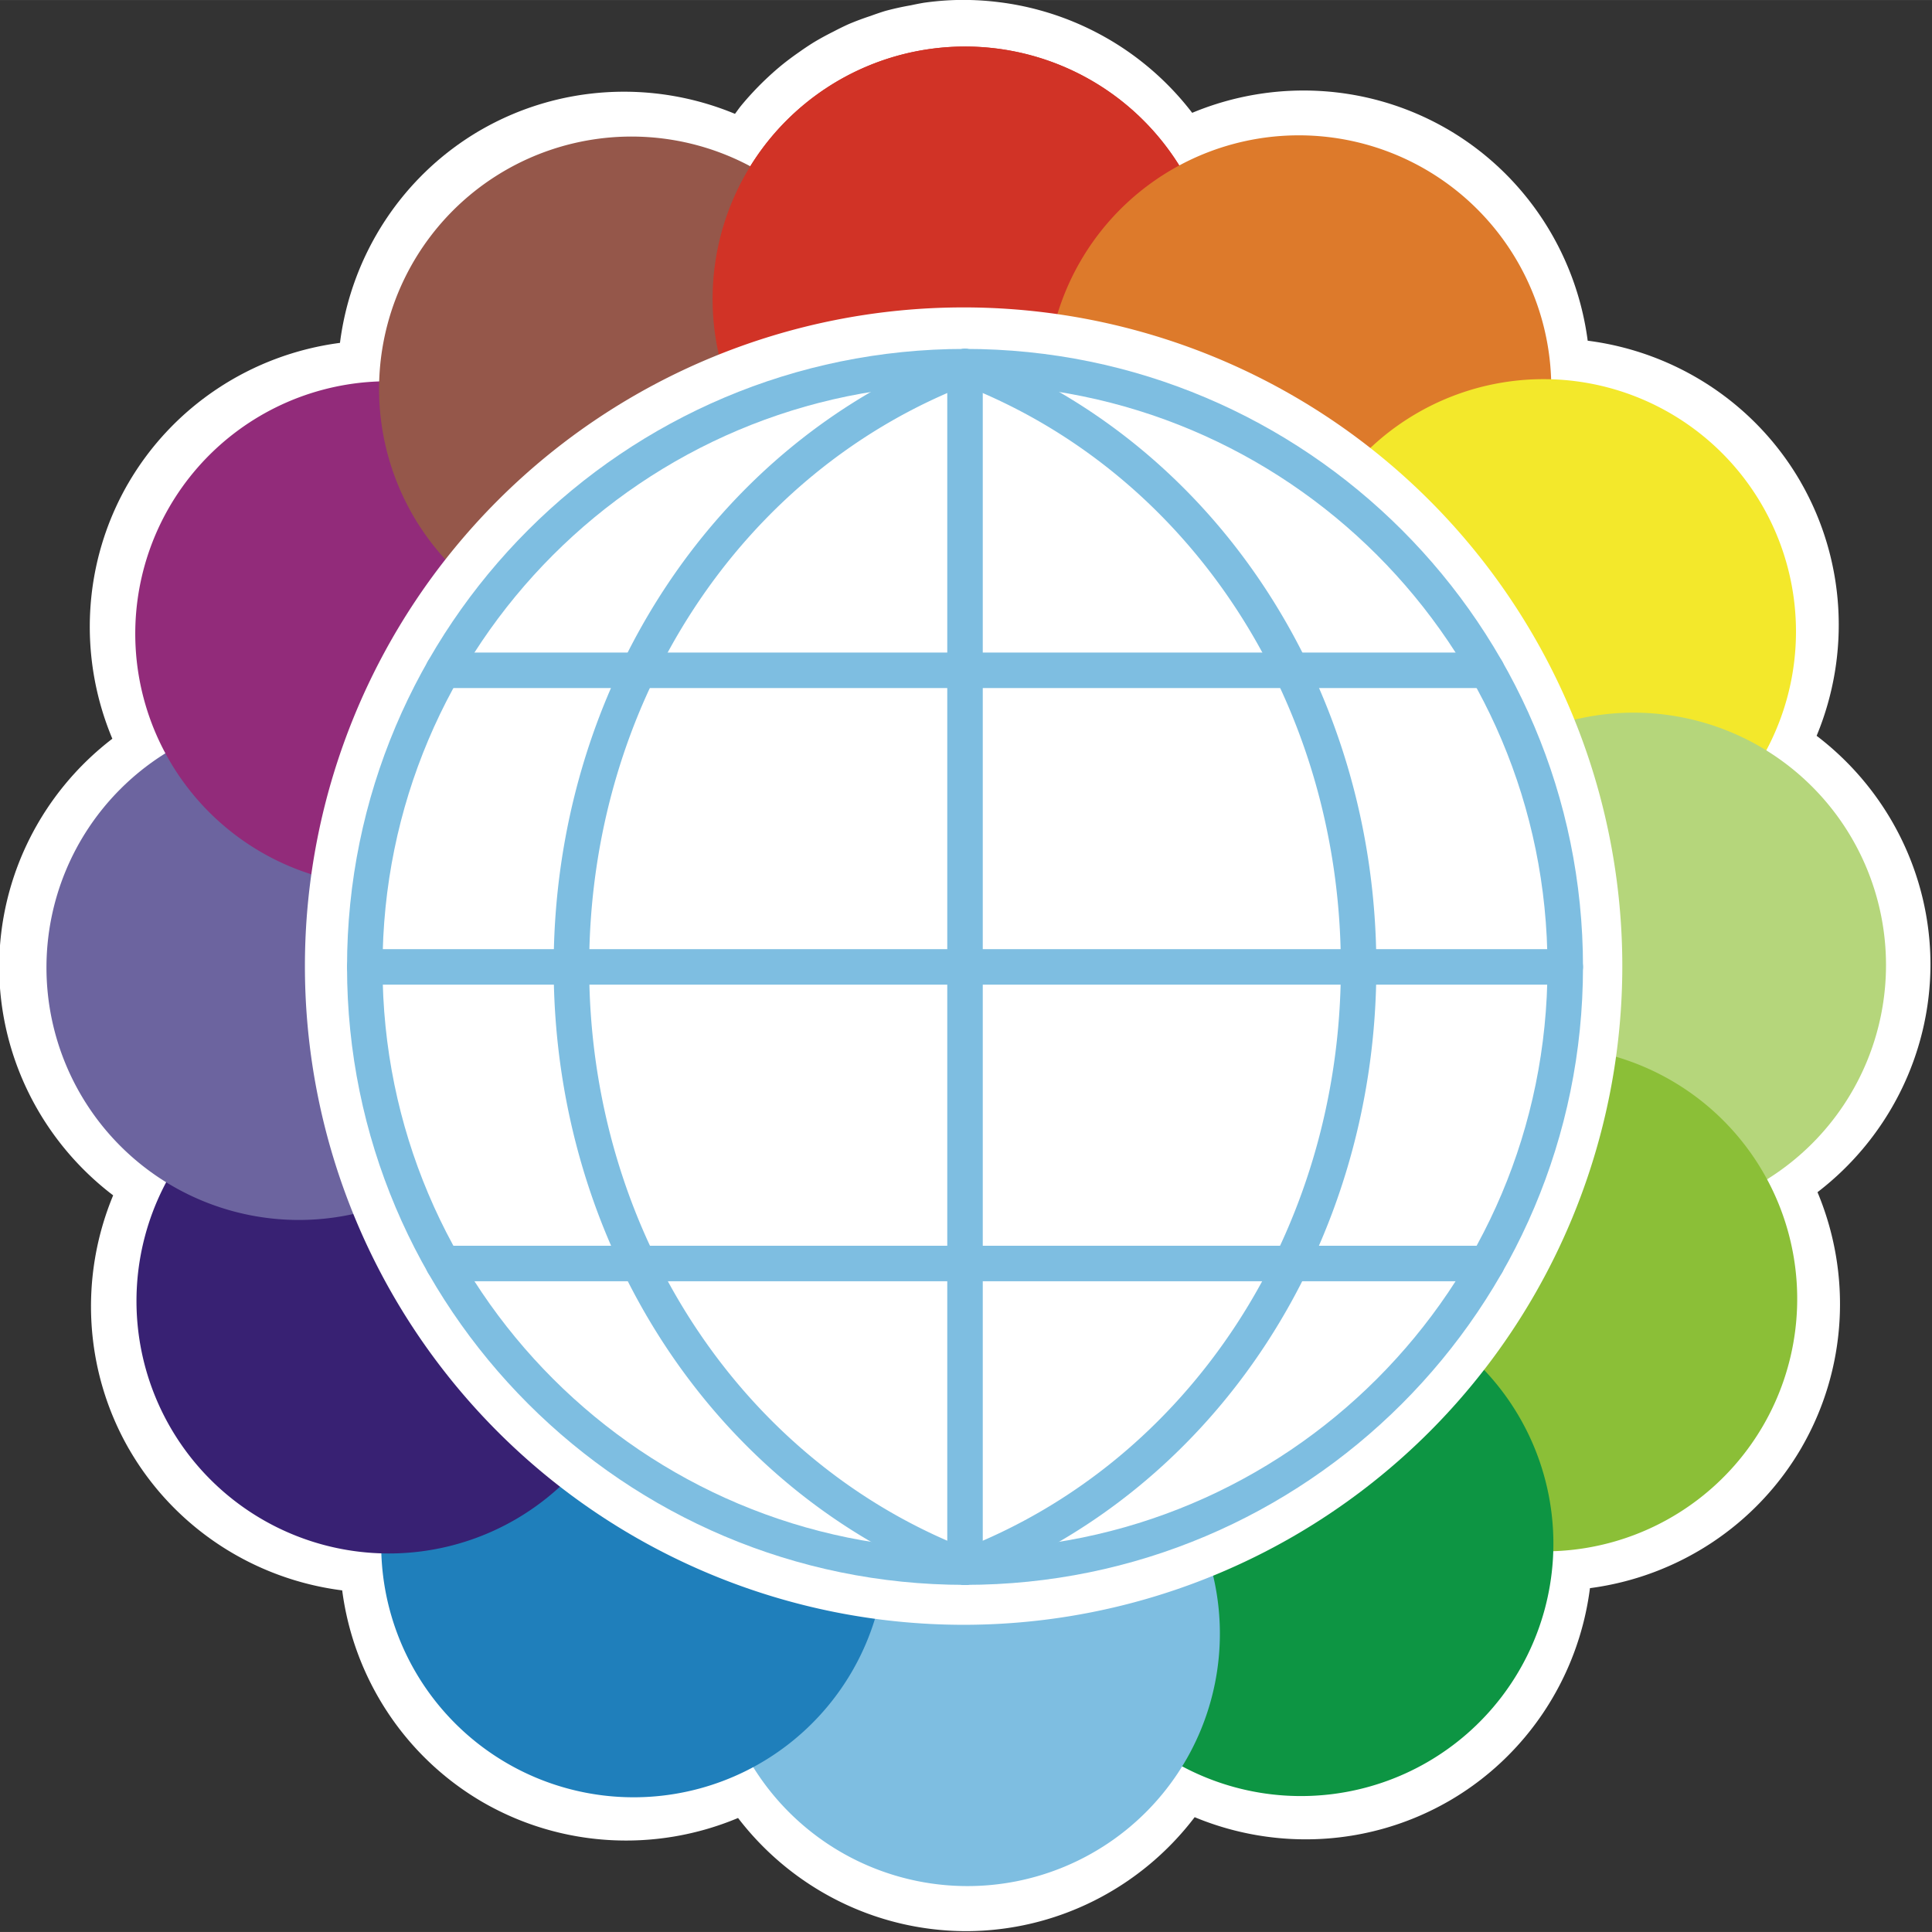 <?xml version="1.0" encoding="UTF-8" standalone="no"?>
<!-- Created with Inkscape (http://www.inkscape.org/) -->

<svg
   width="1.91in"
   height="1.91in"
   viewBox="0 0 183.383 183.378"
   version="1.1"
   id="svg1"
   xml:space="preserve"
   xmlns="http://www.w3.org/2000/svg"
   xmlns:svg="http://www.w3.org/2000/svg"><rect x="0" y="0" width="183.383" height="183.378" fill="#333333" stroke="none"/><defs
     id="defs1" /><g
     id="g1"
     transform="matrix(0.739,0,0,0.739,-209.931,-30.866)"
     style="stroke-width:1.353"><path
       id="path971"
       style="color:#000000;fill:#ffffff;fill-opacity:1;stroke:none;stroke-width:23.808;stroke-linecap:round;stroke-linejoin:round;-inkscape-stroke:none;paint-order:fill markers stroke"
       d="m 407.83,41.751 c -1.691,0.004 -3.38,0.125 -5.055,0.361 a 4.075,4.075 0 0 0 -0.137,0.022 c -0.552,0.097 -1.102,0.206 -1.649,0.328 l 0.203,-0.04 c -1.113,0.189 -2.217,0.43 -3.309,0.72 a 4.075,4.075 0 0 0 -0.157,0.045 c -0.608,0.188 -1.21,0.395 -1.807,0.614 -0.951,0.312 -1.89,0.661 -2.812,1.049 a 4.075,4.075 0 0 0 -0.114,0.051 c -0.631,0.288 -1.252,0.595 -1.866,0.919 -0.859,0.427 -1.703,0.887 -2.527,1.38 a 4.075,4.075 0 0 0 -0.07,0.043 c -0.612,0.383 -1.213,0.786 -1.801,1.205 -0.783,0.54 -1.545,1.109 -2.283,1.708 a 4.075,4.075 0 0 0 -0.028,0.023 c -0.568,0.469 -1.122,0.955 -1.661,1.457 0,7.36e-4 0,0.003 0,0.003 0,0.003 0,0.003 -0.009,0.006 -0.695,0.644 -1.365,1.314 -2.008,2.008 0,0.003 0,0.004 -0.009,0.008 v 0.002 c -0.502,0.539 -0.987,1.093 -1.456,1.661 a 4.075,4.075 0 0 0 -0.021,0.025 c -0.272,0.336 -0.516,0.693 -0.777,1.038 -10.549,-4.378 -22.609,-3.707 -32.623,2.059 a 4.075,4.075 0 0 0 -0.01,0.004 c -10.038,5.814 -16.655,15.98 -18.102,27.354 -11.327,1.482 -21.439,8.092 -27.229,18.094 a 4.075,4.075 0 0 0 -0.009,0.009 c -5.787,10.054 -6.434,22.167 -2,32.741 -9.068,6.947 -14.521,17.727 -14.534,29.284 a 4.075,4.075 0 0 0 0,0.01 c 0.015,11.6 5.512,22.414 14.639,29.355 -4.38,10.55 -3.711,22.612 2.056,32.627 a 4.075,4.075 0 0 0 0.009,0.01 c 5.814,10.038 15.98,16.655 27.353,18.102 1.482,11.327 8.093,21.439 18.095,27.229 a 4.075,4.075 0 0 0 0.009,0.005 c 10.054,5.787 22.168,6.434 32.741,2 6.947,9.068 17.727,14.521 29.284,14.534 a 4.075,4.075 0 0 0 0.01,0 c 11.6,-0.016 22.414,-5.512 29.354,-14.638 10.55,4.38 22.613,3.712 32.628,-2.055 a 4.075,4.075 0 0 0 0.009,-0.003 c 10.052,-5.807 16.682,-15.976 18.135,-27.358 11.316,-1.49 21.416,-8.099 27.2,-18.093 a 4.075,4.075 0 0 0 0,-0.005 c 5.801,-10.055 6.458,-22.177 2.026,-32.76 9.055,-6.948 14.498,-17.722 14.51,-29.269 a 4.075,4.075 0 0 0 0,-7.5e-4 4.075,4.075 0 0 0 0,-7.5e-4 4.075,4.075 0 0 0 0,-7.4e-4 4.075,4.075 0 0 0 0,-7.5e-4 4.075,4.075 0 0 0 0,-7.4e-4 4.075,4.075 0 0 0 0,-7.6e-4 4.075,4.075 0 0 0 0,-7.3e-4 4.075,4.075 0 0 0 0,-7.5e-4 4.075,4.075 0 0 0 0,-7.5e-4 4.075,4.075 0 0 0 0,-7.4e-4 4.075,4.075 0 0 0 0,-7.5e-4 c -0.015,-11.593 -5.505,-22.401 -14.622,-29.343 4.379,-10.557 3.704,-22.627 -2.075,-32.643 a 4.075,4.075 0 0 0 0,-0.005 C 509.524,93.593 499.367,86.977 488.001,85.524 486.514,74.191 479.895,64.076 469.882,58.292 a 4.075,4.075 0 0 0 -0.009,-0.003 c -10.031,-5.774 -22.113,-6.434 -32.671,-2.033 -0.04,-0.051 -0.079,-0.102 -0.118,-0.152 -1.912,-2.468 -4.128,-4.684 -6.596,-6.596 -0.067,-0.053 -0.134,-0.105 -0.202,-0.157 a 4.075,4.075 0 0 0 -0.027,-0.021 c -1.217,-0.927 -2.49,-1.777 -3.812,-2.547 a 4.075,4.075 0 0 0 -0.02,-0.012 c -0.079,-0.045 -0.158,-0.09 -0.237,-0.135 -2.709,-1.548 -5.602,-2.747 -8.612,-3.568 h -7.2e-4 c -0.087,-0.024 -0.174,-0.048 -0.261,-0.071 a 4.075,4.075 0 0 0 -0.027,-0.008 c -1.473,-0.389 -2.969,-0.687 -4.479,-0.892 a 4.075,4.075 0 0 0 -0.024,-0.003 c -0.095,-0.012 -0.189,-0.025 -0.284,-0.036 l -0.009,-7.53e-4 c -1.539,-0.198 -3.09,-0.299 -4.642,-0.303 a 4.075,4.075 0 0 0 -0.02,0 z m -30.261,15.842 c -0.01,0.014 -0.019,0.029 -0.029,0.043 -0.009,0.008 -0.011,0.014 -0.015,0.021 z" /><g
       id="g1001"
       transform="matrix(0.456,0,0,0.456,105.002,-5.036)"
       style="stroke-width:2.968"><path
         id="path973"
         style="fill:#d13326;stroke-width:52.24;stroke-linecap:round;stroke-linejoin:round;paint-order:fill markers stroke;stop-color:#000000"
         d="m 735.619,186.841 a 71.1,71.1 0 0 1 -71.1,71.1 71.1,71.1 0 0 1 -71.1,-71.1 71.1,71.1 0 0 1 71.1,-71.1 71.1,71.1 0 0 1 71.1,71.1 z" /><path
         id="path975"
         style="fill:#d13326;fill-opacity:1;stroke-width:52.24;stroke-linecap:round;stroke-linejoin:round;paint-order:fill markers stroke;stop-color:#000000"
         d="m 664.52,115.742 a 71.1,71.1 0 0 1 71.1,71.1 71.1,71.1 0 0 1 -71.1,71.1 z" /><path
         id="path977"
         style="fill:#dd7a2b;stroke-width:52.24;stroke-linecap:round;stroke-linejoin:round;paint-order:fill markers stroke;stop-color:#000000"
         d="m 833.951,-195.807 a 71.1,71.1 0 0 1 -71.1,71.1 71.1,71.1 0 0 1 -71.1,-71.1 71.1,71.1 0 0 1 71.1,-71.1 71.1,71.1 0 0 1 71.1,71.1 z"
         transform="rotate(30)" /><path
         id="path979"
         style="fill:#f3e82b;stroke-width:52.24;stroke-linecap:round;stroke-linejoin:round;paint-order:fill markers stroke;stop-color:#000000"
         d="m 727.785,-576.355 a 71.1,71.1 0 0 1 -71.1,71.1 71.1,71.1 0 0 1 -71.1,-71.1 71.1,71.1 0 0 1 71.1,-71.1 71.1,71.1 0 0 1 71.1,71.1 z"
         transform="rotate(60)" /><path
         id="path981"
         style="fill:#b5d67b;stroke-width:52.24;stroke-linecap:round;stroke-linejoin:round;paint-order:fill markers stroke;stop-color:#000000"
         d="m 445.569,-852.837 a 71.1,71.1 0 0 1 -71.1,71.1 71.1,71.1 0 0 1 -71.1,-71.1 71.1,71.1 0 0 1 71.1,-71.1 71.1,71.1 0 0 1 71.1,71.1 z"
         transform="rotate(90)" /><path
         id="path983"
         style="fill:#8bbf37;stroke-width:52.24;stroke-linecap:round;stroke-linejoin:round;paint-order:fill markers stroke;stop-color:#000000"
         d="m 62.921,-951.169 a 71.1,71.1 0 0 1 -71.1,71.1 71.1,71.1 0 0 1 -71.1,-71.1 71.1,71.1 0 0 1 71.1,-71.1 71.1,71.1 0 0 1 71.1,71.1 z"
         transform="rotate(120)" /><path
         id="path985"
         style="fill:#0d9543;stroke-width:52.24;stroke-linecap:round;stroke-linejoin:round;paint-order:fill markers stroke;stop-color:#000000"
         d="m -317.627,-845.003 a 71.1,71.1 0 0 1 -71.1,71.1 71.1,71.1 0 0 1 -71.1,-71.1 71.1,71.1 0 0 1 71.1,-71.1 71.1,71.1 0 0 1 71.1,71.1 z"
         transform="rotate(150)" /><path
         id="path987"
         style="fill:#7ebee1;stroke-width:52.24;stroke-linecap:round;stroke-linejoin:round;paint-order:fill markers stroke;stop-color:#000000"
         d="m -594.109,-562.787 a 71.1,71.1 0 0 1 -71.1,71.1 71.1,71.1 0 0 1 -71.1,-71.1 71.1,71.1 0 0 1 71.1,-71.1 71.1,71.1 0 0 1 71.1,71.1 z"
         transform="scale(-1)" /><path
         id="path989"
         style="fill:#1f7fbb;stroke-width:52.24;stroke-linecap:round;stroke-linejoin:round;paint-order:fill markers stroke;stop-color:#000000"
         d="m -692.441,-180.139 a 71.1,71.1 0 0 1 -71.1,71.1 71.1,71.1 0 0 1 -71.1,-71.1 71.1,71.1 0 0 1 71.1,-71.1 71.1,71.1 0 0 1 71.1,71.1 z"
         transform="rotate(-150)" /><path
         id="path991"
         style="fill:#382173;stroke-width:52.24;stroke-linecap:round;stroke-linejoin:round;paint-order:fill markers stroke;stop-color:#000000"
         d="m -586.275,200.409 a 71.1,71.1 0 0 1 -71.1,71.1 71.1,71.1 0 0 1 -71.1,-71.1 71.1,71.1 0 0 1 71.1,-71.1 71.1,71.1 0 0 1 71.1,71.1 z"
         transform="rotate(-120)" /><path
         id="path993"
         style="fill:#6c649f;stroke-width:52.24;stroke-linecap:round;stroke-linejoin:round;paint-order:fill markers stroke;stop-color:#000000"
         d="m -304.059,476.891 a 71.1,71.1 0 0 1 -71.1,71.1 71.1,71.1 0 0 1 -71.1,-71.1 71.1,71.1 0 0 1 71.1,-71.1 71.1,71.1 0 0 1 71.1,71.1 z"
         transform="rotate(-90)" /><path
         id="path995"
         style="fill:#922b7a;stroke-width:52.24;stroke-linecap:round;stroke-linejoin:round;paint-order:fill markers stroke;stop-color:#000000"
         d="M 78.589,575.223 A 71.1,71.1 0 0 1 7.489,646.323 71.1,71.1 0 0 1 -63.611,575.223 71.1,71.1 0 0 1 7.489,504.124 71.1,71.1 0 0 1 78.589,575.223 Z"
         transform="rotate(-60)" /><path
         id="path997"
         style="fill:#95574a;stroke-width:52.24;stroke-linecap:round;stroke-linejoin:round;paint-order:fill markers stroke;stop-color:#000000"
         d="m 459.137,469.057 a 71.1,71.1 0 0 1 -71.1,71.1 71.1,71.1 0 0 1 -71.1,-71.1 71.1,71.1 0 0 1 71.1,-71.1 71.1,71.1 0 0 1 71.1,71.1 z"
         transform="rotate(-30)" /><path
         id="path999"
         style="fill:#d13326;fill-opacity:1;stroke-width:52.24;stroke-linecap:round;stroke-linejoin:round;paint-order:fill markers stroke;stop-color:#000000"
         d="m 664.52,115.742 a 71.1,71.1 0 0 0 -71.1,71.1 71.1,71.1 0 0 0 71.1,71.1 z" /></g><path
       id="path1003"
       style="fill:#ffffff;stroke-width:23.808;stroke-linecap:round;stroke-linejoin:round;paint-order:fill markers stroke;stop-color:#000000"
       d="m 492.447,165.852 a 84.604,84.604 0 0 1 -84.605,84.604 84.604,84.604 0 0 1 -84.604,-84.604 84.604,84.604 0 0 1 84.604,-84.604 84.604,84.604 0 0 1 84.605,84.604 z" /><g
       id="g1019"
       style="fill:#7ebee1;fill-opacity:1;stroke-width:2.968"
       transform="matrix(0.456,0,0,0.456,105.002,-5.036)"><path
         style="color:#000000;fill:#7ebee1;fill-opacity:1;stroke-width:2.968;stroke-linecap:round;stroke-linejoin:round;-inkscape-stroke:none;paint-order:fill markers stroke"
         d="m 664.52,200.91 c -96.075,0 -174.068,77.993 -174.068,174.068 0,96.075 77.993,174.066 174.068,174.066 96.075,0 174.066,-77.991 174.066,-174.066 -1e-5,-96.075 -77.991,-174.068 -174.066,-174.068 z m 0,10 c 90.671,0 164.066,73.397 164.066,164.068 0,90.671 -73.395,164.066 -164.066,164.066 -90.671,0 -164.068,-73.395 -164.068,-164.066 1e-5,-90.671 73.397,-164.068 164.068,-164.068 z"
         id="path1005" /><path
         style="color:#000000;fill:#7ebee1;fill-opacity:1;stroke-width:2.968;stroke-linecap:round;stroke-linejoin:round;-inkscape-stroke:none;paint-order:fill markers stroke"
         d="m 664.52,200.91 a 5,5 0 0 0 -5,5 v 338.135 a 5,5 0 0 0 5,5 5,5 0 0 0 5,-5 V 205.91 a 5,5 0 0 0 -5,-5 z"
         id="path1007" /><path
         style="color:#000000;fill:#7ebee1;fill-opacity:1;stroke-width:2.968;stroke-linecap:round;stroke-linejoin:round;-inkscape-stroke:none;paint-order:fill markers stroke"
         d="m 662.742,201.236 c -69.345,26.358 -114.086,95.794 -114.086,173.742 0,77.893 44.815,147.334 114.082,173.738 a 5,5 0 0 0 6.453,-2.891 5,5 0 0 0 -2.891,-6.453 c -65.154,-24.837 -107.645,-90.332 -107.645,-164.395 0,-74.128 42.413,-139.602 107.641,-164.395 a 5,5 0 0 0 2.896,-6.449 5,5 0 0 0 -6.451,-2.898 z"
         id="path1009" /><path
         style="color:#000000;fill:#7ebee1;fill-opacity:1;stroke-width:2.968;stroke-linecap:round;stroke-linejoin:round;-inkscape-stroke:none;paint-order:fill markers stroke"
         d="m 495.451,369.979 a 5,5 0 0 0 -5,5 5,5 0 0 0 5,5 h 338.135 a 5,5 0 0 0 5,-5 5,5 0 0 0 -5,-5 z"
         id="path1011" /><path
         style="color:#000000;fill:#7ebee1;fill-opacity:1;stroke-width:2.968;stroke-linecap:round;stroke-linejoin:round;-inkscape-stroke:none;paint-order:fill markers stroke"
         d="m 517.535,286.434 a 5,5 0 0 0 -5,5 5,5 0 0 0 5,5 h 293.969 a 5,5 0 0 0 5,-5 5,5 0 0 0 -5,-5 z"
         id="path1013" /><path
         style="color:#000000;fill:#7ebee1;fill-opacity:1;stroke-width:2.968;stroke-linecap:round;stroke-linejoin:round;-inkscape-stroke:none;paint-order:fill markers stroke"
         d="m 517.535,453.521 a 5,5 0 0 0 -5,5 5,5 0 0 0 5,5 h 293.969 a 5,5 0 0 0 5,-5 5,5 0 0 0 -5,-5 z"
         id="path1015" /><path
         style="color:#000000;fill:#7ebee1;fill-opacity:1;stroke-width:2.968;stroke-linecap:round;stroke-linejoin:round;-inkscape-stroke:none;paint-order:fill markers stroke"
         d="m 666.297,201.236 a 5,5 0 0 0 -6.451,2.898 5,5 0 0 0 2.896,6.449 c 65.227,24.793 107.641,90.267 107.641,164.395 0,74.062 -42.49,139.558 -107.645,164.395 a 5,5 0 0 0 -2.891,6.453 5,5 0 0 0 6.453,2.891 c 69.267,-26.405 114.082,-95.846 114.082,-173.738 0,-77.948 -44.741,-147.384 -114.086,-173.742 z"
         id="path1017" /></g></g></svg>
